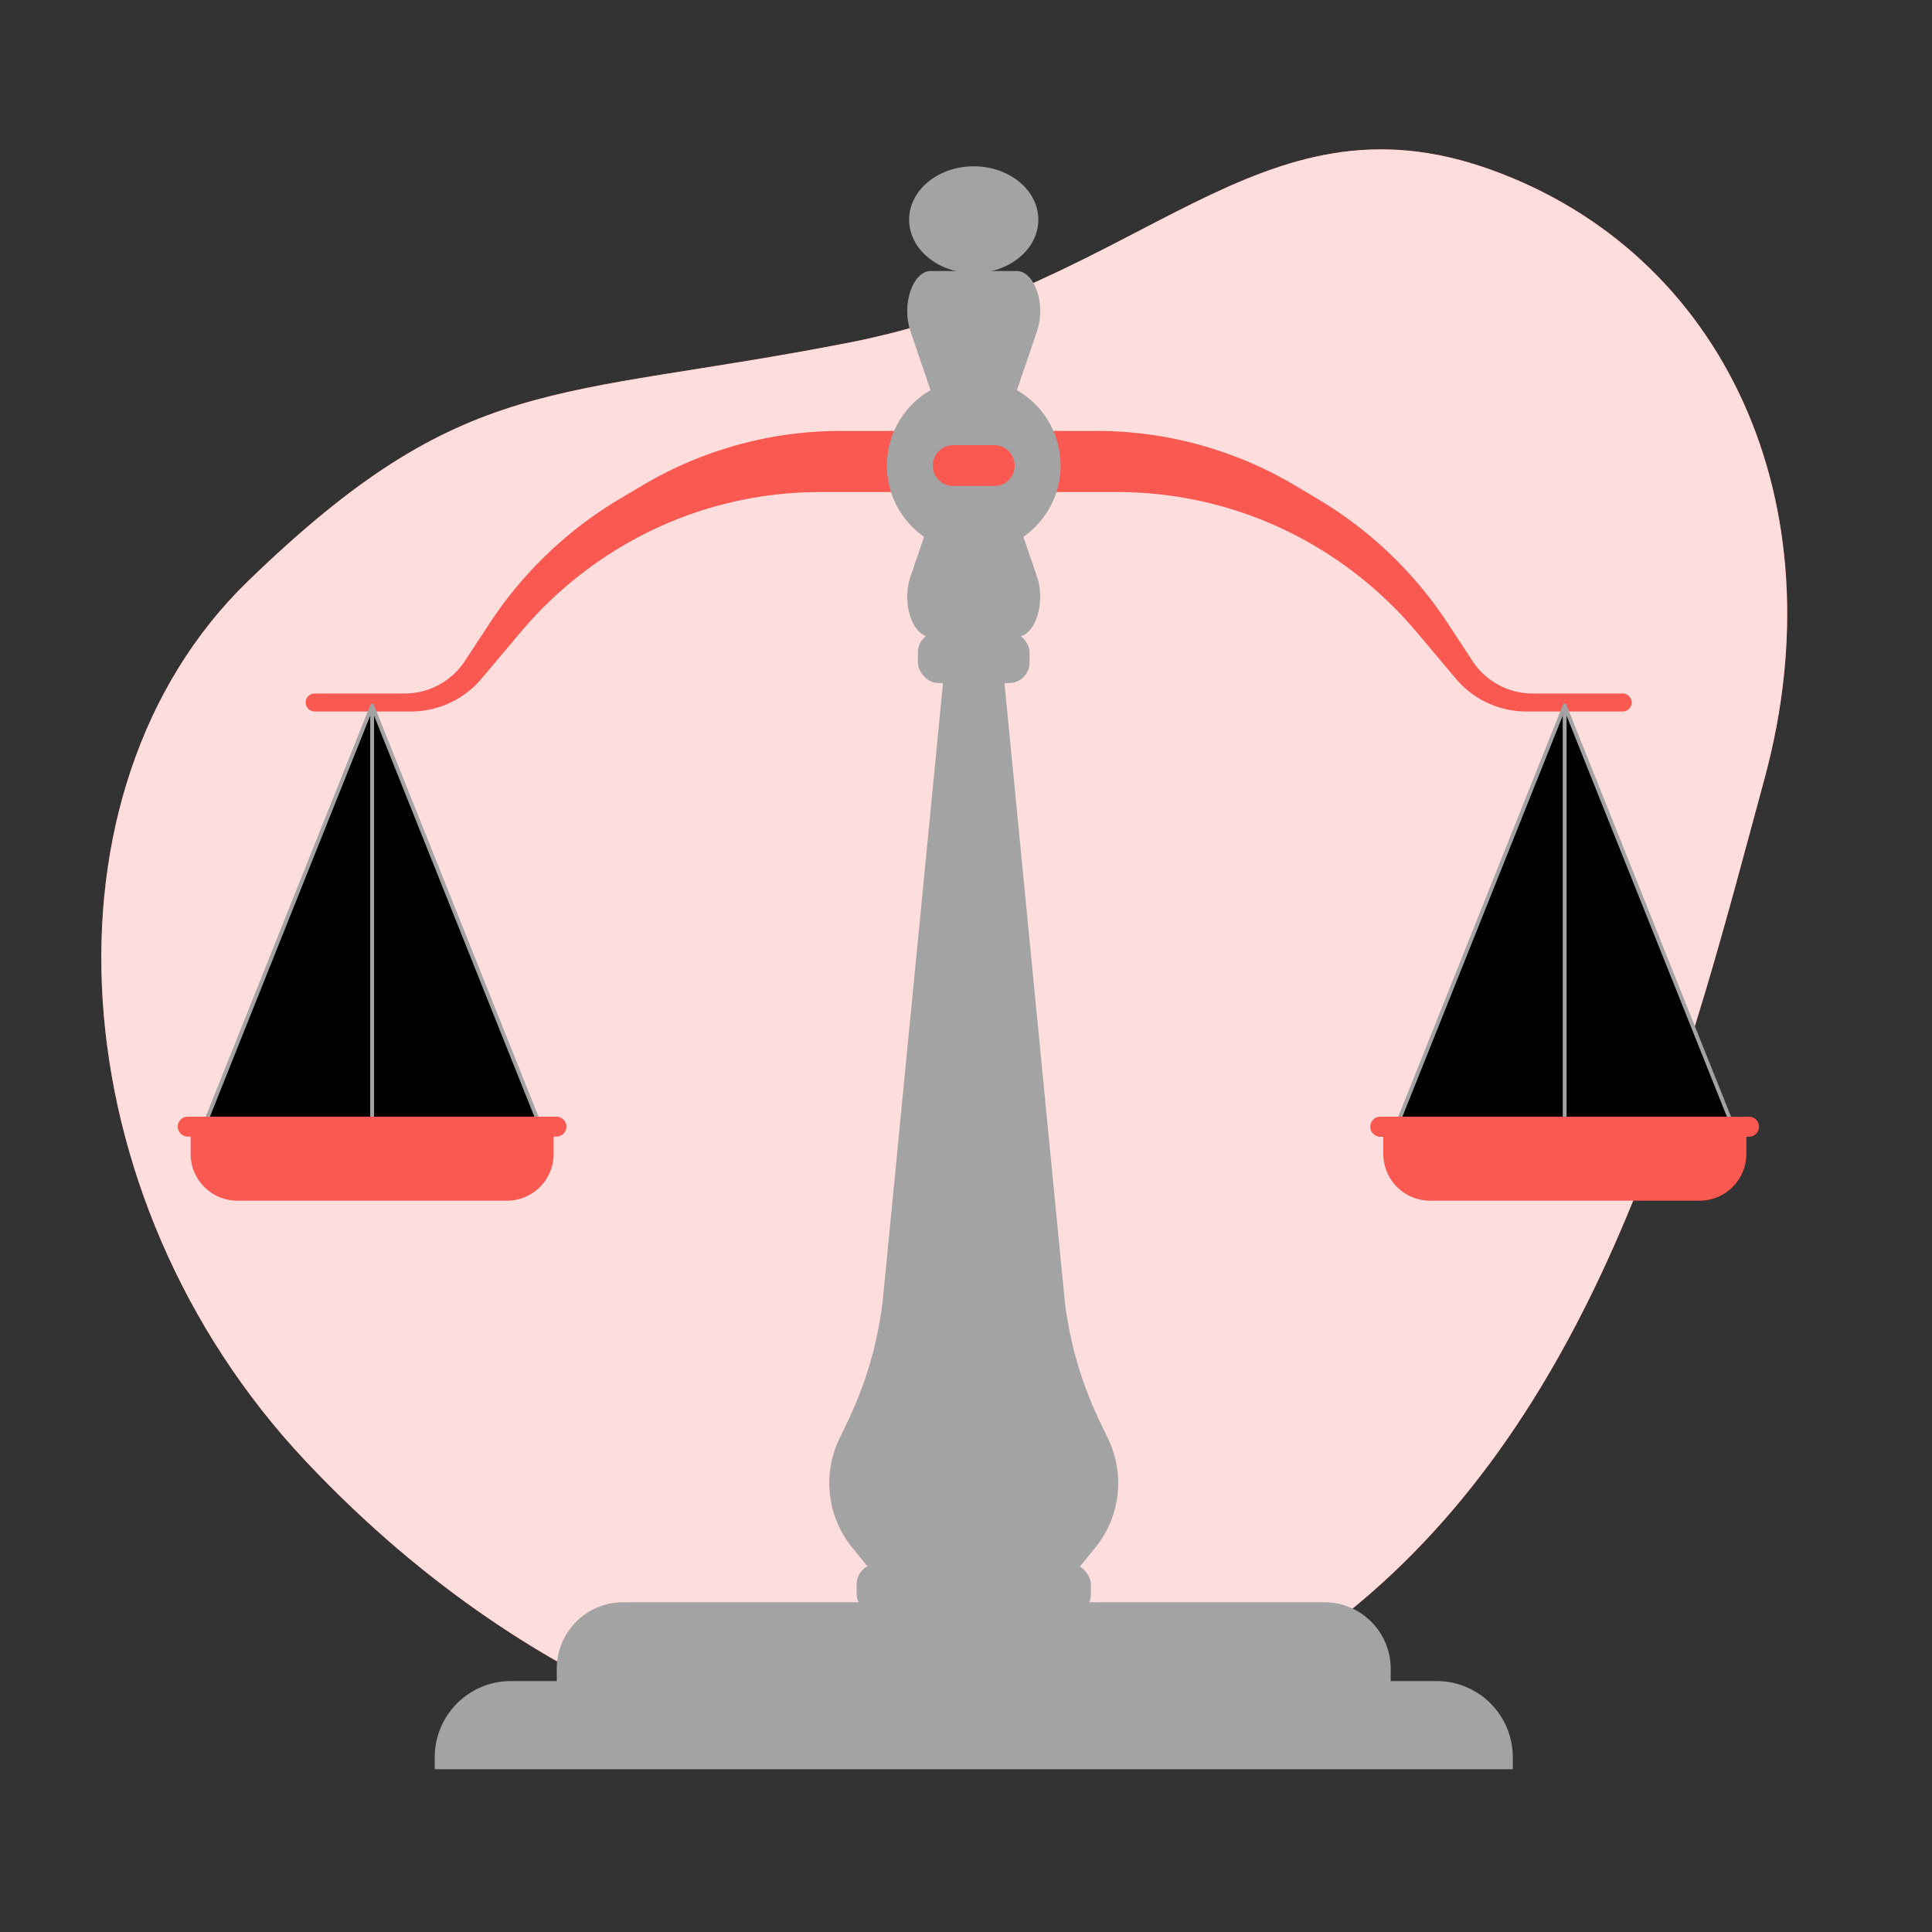 <svg xmlns="http://www.w3.org/2000/svg" viewBox="0 0 500 500"><rect x="0" y="0" width="500" height="500" fill="#333333" stroke="none"/><g id="freepik--background-simple--inject-115"><path d="M208.87,454.86s77.87,14.07,142.35-39.53S437.28,273,456.66,201.5,446.13,65.57,385.8,43.9,296.21,73.74,219.63,88.69,120.38,96,64.27,150.31,15,309.83,78.9,377.92,208.87,454.86,208.87,454.86Z" style="fill:#fa5951"/><path d="M208.87,454.86s77.87,14.07,142.35-39.53S437.28,273,456.66,201.5,446.13,65.57,385.8,43.9,296.21,73.74,219.63,88.69,120.38,96,64.27,150.31,15,309.83,78.9,377.92,208.87,454.86,208.87,454.86Z" style="fill:#fff;opacity:0.8"/></g><g id="freepik--Balance--inject-115"><path d="M257.15,111.52H217.51a100.62,100.62,0,0,0-51.41,14.2l-5.88,3.49a103.54,103.54,0,0,0-33.6,32.24l-6.23,9.49a18.65,18.65,0,0,1-15.56,8.54H81.44a2.33,2.33,0,0,0-2.33,2.32h0a2.33,2.33,0,0,0,2.33,2.33h25a23.9,23.9,0,0,0,18.29-8.63l9.93-11.8a102.51,102.51,0,0,1,33.6-26.25h0a100.46,100.46,0,0,1,43.83-10.1h43.27Z" style="fill:#fa5951"/><path d="M244.23,111.52h39.64a100.62,100.62,0,0,1,51.41,14.2l5.88,3.49a103.54,103.54,0,0,1,33.6,32.24l6.23,9.49a18.65,18.65,0,0,0,15.56,8.54h23.39a2.33,2.33,0,0,1,2.33,2.32h0a2.33,2.33,0,0,1-2.33,2.33h-25a23.9,23.9,0,0,1-18.29-8.63l-9.93-11.8a102.51,102.51,0,0,0-33.6-26.25h0a100.46,100.46,0,0,0-43.83-10.1H246Z" style="fill:#fa5951"/><circle cx="252" cy="120.5" r="22.48" transform="translate(-16.47 43.37) rotate(-9.53)" style="fill:#a3a3a3"/><rect x="221.7" y="404.72" width="60.61" height="13.24" rx="5.3" style="fill:#a3a3a3"/><path d="M286.77,372.35l-2.13-4.44a99,99,0,0,1-9.08-31.18L259.63,173.46l-5.33-.36v-.3L252,173l-2.3-.15v.3l-5.33.36L228.44,336.73a99,99,0,0,1-9.08,31.18l-2.13,4.44a26.45,26.45,0,0,0,3.34,28.19l3.94,4.84h55l3.94-4.84A26.45,26.45,0,0,0,286.77,372.35Z" style="fill:#a3a3a3"/><path d="M161.3,414.65H342.7a17.21,17.21,0,0,1,17.21,17.21v7.28a0,0,0,0,1,0,0H144.09a0,0,0,0,1,0,0v-7.28A17.21,17.21,0,0,1,161.3,414.65Z" style="fill:#a3a3a3"/><path d="M132.2,435.06H371.8a19.71,19.71,0,0,1,19.71,19.71v3.11a0,0,0,0,1,0,0h-279a0,0,0,0,1,0,0v-3.11A19.71,19.71,0,0,1,132.2,435.06Z" style="fill:#a3a3a3"/><path d="M246.57,117.85h10.86l10.95-32.14c2.36-6.92-.59-15.58-5.31-15.58H240.93c-4.72,0-7.67,8.66-5.31,15.58Z" style="fill:#a3a3a3"/><path d="M257.43,117.14H246.57l-10.95,32.13c-2.36,6.93.59,15.58,5.31,15.58h22.14c4.72,0,7.67-8.65,5.31-15.58Z" style="fill:#a3a3a3"/><ellipse cx="252" cy="56.86" rx="16.72" ry="13.82" style="fill:#a3a3a3"/><path d="M257.3,125.79H246.7a5.29,5.29,0,0,1-5.29-5.29h0a5.29,5.29,0,0,1,5.29-5.3h10.6a5.29,5.29,0,0,1,5.29,5.3h0A5.29,5.29,0,0,1,257.3,125.79Z" style="fill:#fa5951"/><rect x="237.55" y="163.53" width="28.91" height="13.24" rx="5.3" style="fill:#a3a3a3"/><polygon points="96.31 182.63 53.56 289.56 139.06 289.56 96.31 182.63" style="fill:#000000;stroke:#a3a3a3;stroke-linecap:round;stroke-linejoin:round"/><line x1="96.31" y1="182.63" x2="96.31" y2="291.02" style="fill:#000000;stroke:#a3a3a3;stroke-linecap:round;stroke-linejoin:round"/><path d="M49.33,293.57v5.05a12.12,12.12,0,0,0,12.12,12.12h69.71a12.11,12.11,0,0,0,12.12-12.12v-5.05Z" style="fill:#fa5951"/><path d="M144,289H48.59A2.59,2.59,0,0,0,46,291.55h0a2.6,2.6,0,0,0,2.59,2.6H144a2.6,2.6,0,0,0,2.59-2.6h0A2.59,2.59,0,0,0,144,289Z" style="fill:#fa5951"/><polygon points="404.93 182.63 362.18 289.56 447.68 289.56 404.93 182.63" style="fill:#000000;stroke:#a3a3a3;stroke-linecap:round;stroke-linejoin:round"/><line x1="404.93" y1="182.63" x2="404.93" y2="291.02" style="fill:#000000;stroke:#a3a3a3;stroke-linecap:round;stroke-linejoin:round"/><path d="M358,293.57v5.05a12.12,12.12,0,0,0,12.13,12.12h69.71a12.12,12.12,0,0,0,12.12-12.12v-5.05Z" style="fill:#fa5951"/><path d="M452.64,289H357.22a2.59,2.59,0,0,0-2.59,2.59h0a2.6,2.6,0,0,0,2.59,2.6h95.42a2.6,2.6,0,0,0,2.6-2.6h0A2.59,2.59,0,0,0,452.64,289Z" style="fill:#fa5951"/></g></svg>